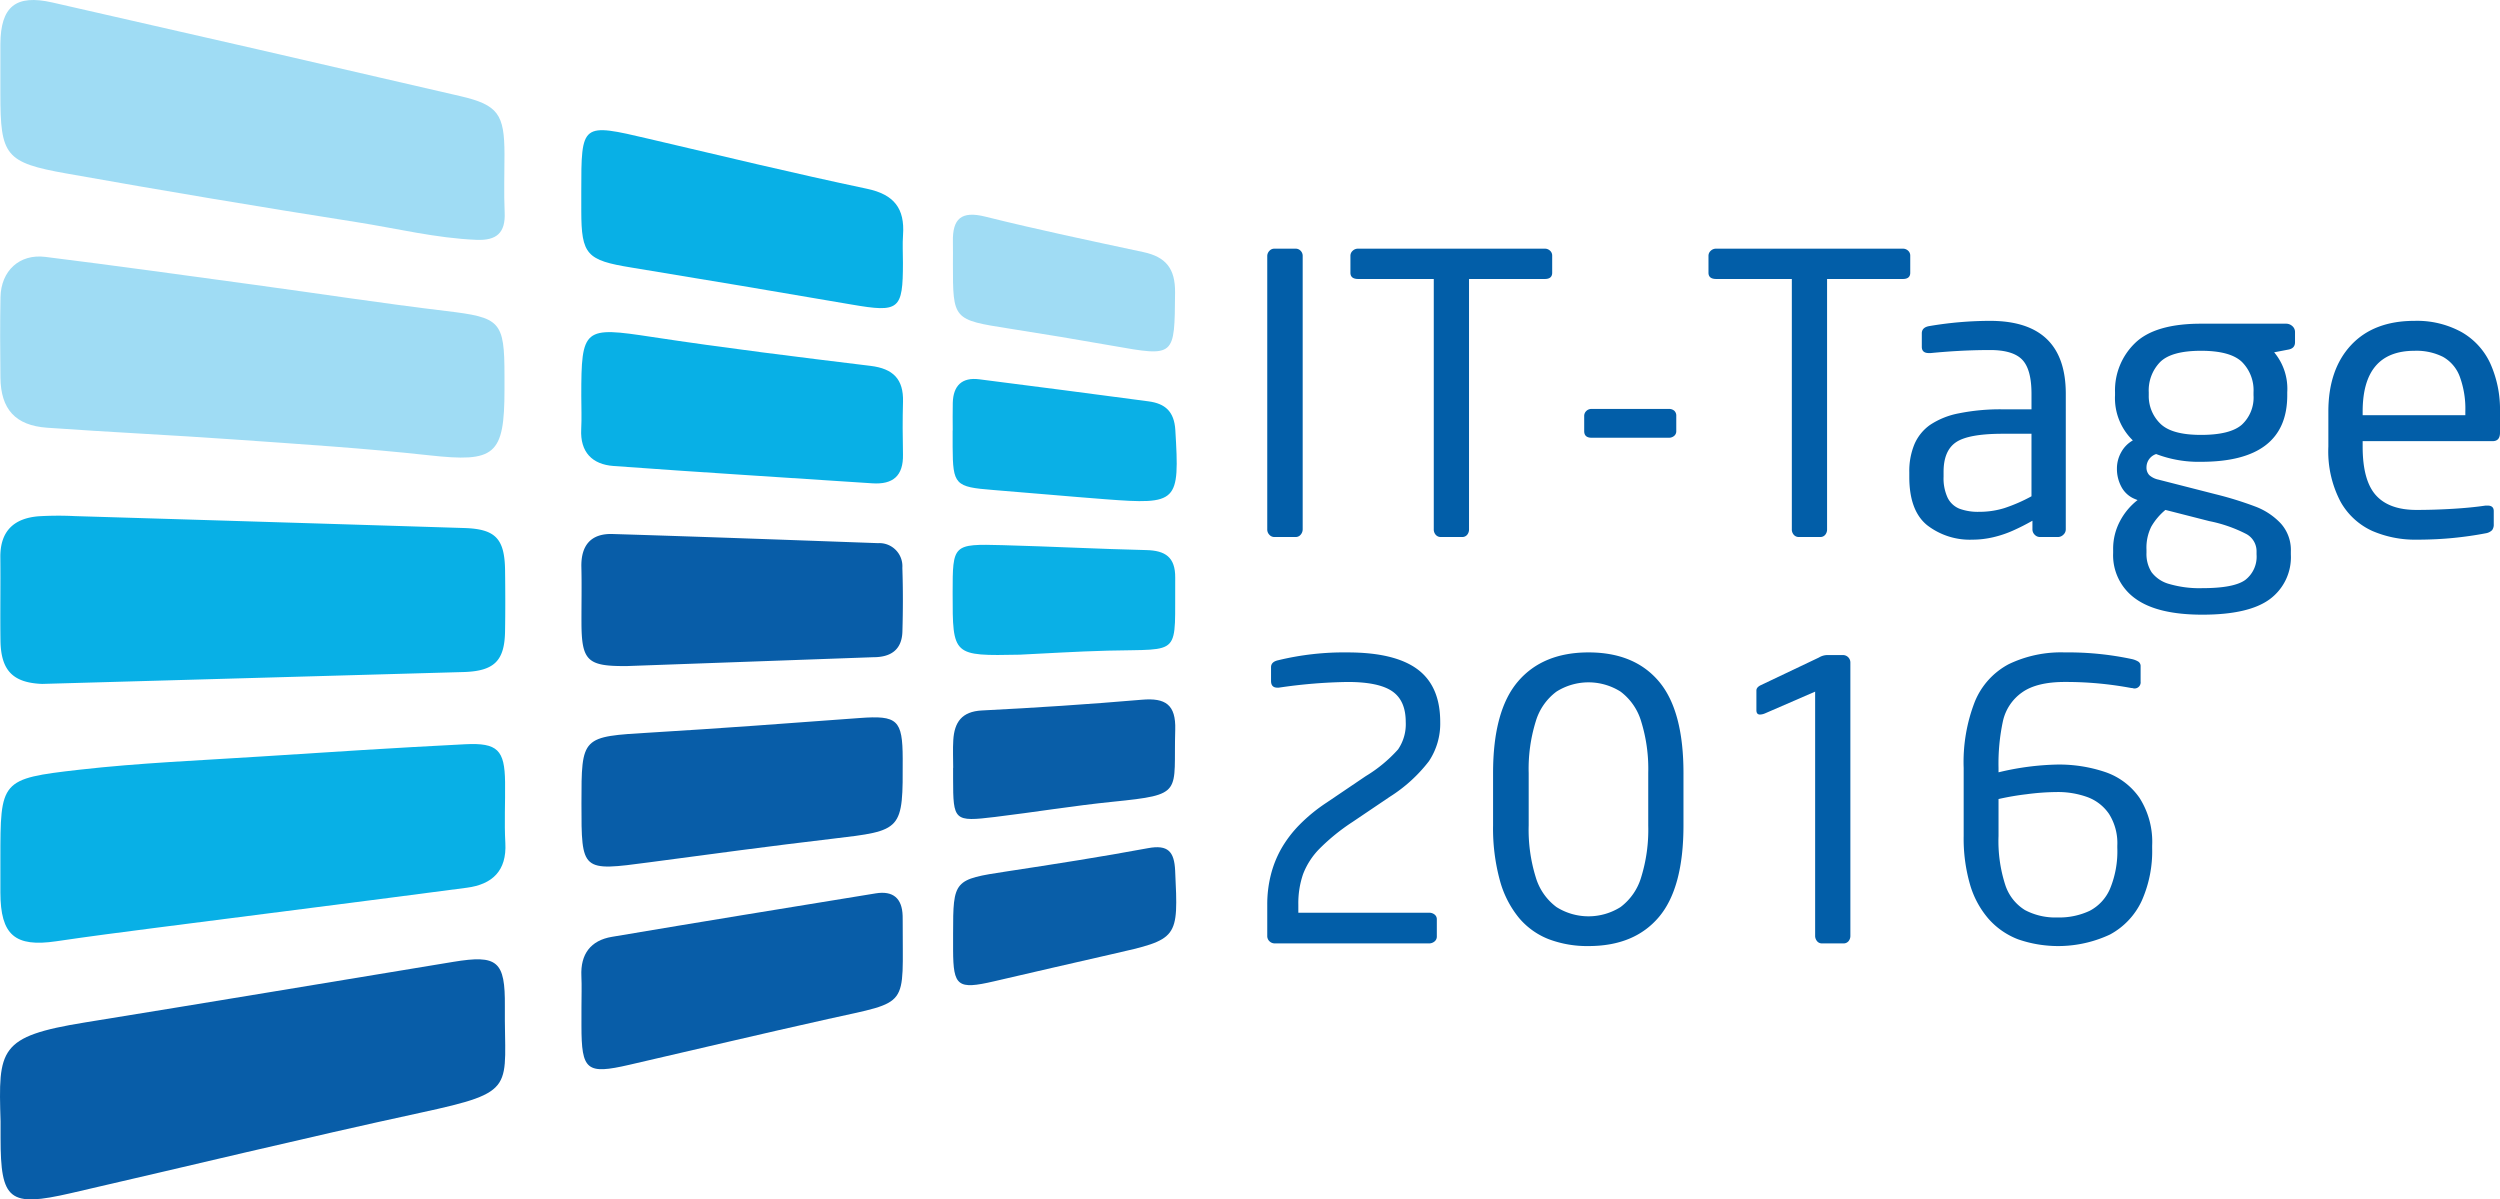 <svg id="Layer_1" data-name="Layer 1" xmlns="http://www.w3.org/2000/svg" viewBox="0 0 386.606 185.479"><defs><style>.cls-1{fill:#08b0e6;}.cls-2{fill:#9fdcf4;}.cls-3{fill:#085da8;}.cls-4{fill:#0ab0e6;}.cls-5{fill:#a0dcf4;}.cls-6{fill:#095ea8;}.cls-7{fill:#025ea8;}</style></defs><title>material</title><path class="cls-1" d="M.061,132.882c0-12.208-.028-12.455,12.185-13.847,9.332-1.063,18.744-1.439,28.126-2.049,10.521-.684,21.043-1.363,31.572-1.894,5.015-.253,6.098.905,6.162,5.835.041,3.144-.134,6.298.041,9.433.24,4.318-2.036,6.402-5.933,6.917-16.085,2.124-32.184,4.145-48.276,6.221-5.081.655-10.162,1.311-15.23,2.061-6.399.946-8.63-.957-8.647-7.531C.057,136.313.061,134.598.061,132.882Z"/><path class="cls-1" d="M6.515,105.763C1.95,105.588.137,103.638.074,99.055.016,94.769.098,90.482.053,86.196.01,82.142,2.137,80.14,5.99,79.837a51.468,51.468,0,0,1,5.557-.026q30.124.904,60.247,1.844c4.836.152,6.251,1.638,6.312,6.563.039,3.143.049,6.287-.004,9.43-.075,4.487-1.632,6.085-6.209,6.271"/><path class="cls-2" d="M78.016,60.212c0,10.246-1.473,11.318-11.653,10.198-10.015-1.102-20.085-1.736-30.14-2.447-9.64-.682-19.297-1.132-28.937-1.818C2.358,65.793.121,63.271.067,58.38c-.045-4.146-.073-8.294.01-12.439C.16,41.888,3.001,39.228,7.011,39.727c10.839,1.349,21.658,2.859,32.481,4.334,9.837,1.34,19.653,2.855,29.508,4.036,8.375,1.004,9.014,1.524,9.015,9.97Q78.016,59.14,78.016,60.212Z"/><path class="cls-2" d="M.058,11.975c0-1.715-.009-3.43.002-5.144C.095,1.028,2.399-.911,8.1.384Q39.664,7.55,71.195,14.868c5.848,1.36,6.81,2.805,6.82,8.974.005,3.001-.11,6.007.028,9.001.146,3.17-1.252,4.373-4.338,4.248-6.273-.254-12.355-1.766-18.513-2.733q-22.476-3.532-44.88-7.524C.791,25.143.058,24.064.058,14.547Q.058,13.261.058,11.975Z"/><path class="cls-3" d="M.088,173.414c-.345-11.192-.318-13.135,13.044-15.3,18.99-3.075,37.967-6.238,56.949-9.368,6.852-1.13,8.058-.148,7.992,6.873-.12,12.812,2.179,13.155-13.019,16.45-18.098,3.924-36.096,8.306-54.145,12.456C1.405,186.71.088,185.644.088,175.987Q.088,174.701.088,173.414Z"/><path class="cls-1" d="M89.89,29.655c0-10.669-.007-10.637,10.482-8.178,11.225,2.632,22.437,5.337,33.716,7.718,4.189.884,5.845,3.054,5.559,7.137-.1,1.423-.015,2.858-.016,4.288-.002,7.322-.568,7.742-7.927,6.477q-17.041-2.93-34.104-5.73c-6.866-1.119-7.696-1.972-7.709-8.71C89.888,31.656,89.89,30.655,89.89,29.655Z"/><path class="cls-1" d="M89.892,61.225c-.003-10.567.38-10.724,10.926-9.118,11.239,1.711,22.529,3.096,33.815,4.473,3.48.425,5.111,2.05,5.011,5.556-.077,2.71-.062,5.425-.005,8.137.07,3.298-1.528,4.683-4.747,4.468-13.342-.893-26.691-1.702-40.027-2.681-3.272-.24-5.17-2.137-4.985-5.695C89.968,64.656,89.895,62.939,89.892,61.225Z"/><path class="cls-3" d="M96.984,103c-6.139.056-7.046-.765-7.064-6.729-.009-2.859.055-5.718-.014-8.575-.081-3.354,1.472-5.218,4.823-5.116,13.684.417,27.366.923,41.048,1.413a3.569,3.569,0,0,1,3.765,3.809c.111,3.283.104,6.575.009,9.86-.082,2.844-1.815,3.978-4.514,3.971"/><path class="cls-3" d="M89.918,124.259c0-10.42.005-10.334,10.675-10.972,10.791-.645,21.572-1.454,32.353-2.251,5.833-.431,6.632.269,6.651,6.283.036,11.173.028,11.101-10.874,12.387-9.459,1.116-18.9,2.386-28.341,3.647C89.914,134.75,89.918,134.778,89.918,124.259Z"/><path class="cls-3" d="M89.919,155.645c.001-1.569.061-3.14-.012-4.705-.158-3.397,1.436-5.51,4.712-6.064,13.595-2.296,27.204-4.504,40.812-6.724,2.662-.434,4.072.745,4.156,3.466.009.285.01.57.009.856-.047,13.537,1.296,12.245-11.55,15.109-10.264,2.288-20.496,4.721-30.744,7.084-6.595,1.52-7.38.876-7.385-6.026Q89.917,157.142,89.919,155.645Z"/><path class="cls-4" d="M157.696,101.241c-10.38.205-10.38.205-10.377-9.511.002-7.575.004-7.63,7.73-7.425,7.406.197,14.807.588,22.213.761,2.947.069,4.508,1.097,4.476,4.284-.121,12.335,1.245,10.967-10.443,11.268C166.455,100.743,161.619,101.057,157.696,101.241Z"/><path class="cls-4" d="M147.333,66.569c0-1.426-.033-2.853.007-4.278.073-2.647,1.412-3.976,4.089-3.636q13.097,1.666,26.183,3.411c2.567.34,3.971,1.563,4.144,4.445.673,11.207.417,11.548-10.81,10.694-5.806-.442-11.606-.978-17.411-1.436-5.845-.461-6.184-.8-6.216-6.633-.005-.856-.001-1.711-.001-2.567Z"/><path class="cls-5" d="M147.362,40.812c.001-1.141.02-2.282-.003-3.422-.073-3.562,1.278-4.82,5.009-3.889,8.104,2.023,16.288,3.733,24.457,5.486,3.451.74,4.925,2.527,4.891,6.247-.091,9.981.06,9.958-9.669,8.238q-7.942-1.404-15.912-2.647C147.364,49.445,147.361,49.468,147.362,40.812Z"/><path class="cls-6" d="M147.403,118.736c0-1.428-.072-2.86.015-4.283.169-2.764,1.306-4.428,4.442-4.586,8.25-.415,16.497-.953,24.727-1.66,3.638-.313,5.27.746,5.154,4.644-.295,9.841,1.457,10.007-9.654,11.134-6.088.617-12.136,1.618-18.214,2.351-6.344.765-6.474.602-6.484-5.886q-.001-.857,0-1.714Z"/><path class="cls-6" d="M147.389,144.38c.001-8.311.111-8.377,8.283-9.621,7.298-1.111,14.597-2.245,21.853-3.594,3.111-.578,4.063.524,4.203,3.477.501,10.585.558,10.571-9.777,12.912-6.09,1.38-12.172,2.797-18.256,4.205-5.597,1.295-6.279.778-6.306-4.815C147.385,146.089,147.389,145.235,147.389,144.38Z"/><path class="cls-7" d="M222.719,111.643a10.483,10.483,0,0,1-1.743,6.064,23.298,23.298,0,0,1-6.05,5.508l-5.771,3.897a31.368,31.368,0,0,0-5.083,4.116,11.354,11.354,0,0,0-2.563,3.955,13.87,13.87,0,0,0-.732,4.702v1.26h20.215a1.327,1.327,0,0,1,.85.278.906.906,0,0,1,.352.747v2.637a.957.957,0,0,1-.366.791,1.302,1.302,0,0,1-.835.293H197.172a1.169,1.169,0,0,1-.864-.337,1.098,1.098,0,0,1-.337-.806v-4.863a18.639,18.639,0,0,1,.542-4.541,16.396,16.396,0,0,1,1.611-4.072,18.128,18.128,0,0,1,2.812-3.706,25.536,25.536,0,0,1,4.204-3.442l6.064-4.102a21.885,21.885,0,0,0,4.995-4.131,6.917,6.917,0,0,0,1.187-4.248q0-3.311-2.095-4.746t-6.899-1.435a79.579,79.579,0,0,0-10.635.879h-.234q-.967,0-.967-1.055v-2.109q0-.85,1.143-1.084a42.995,42.995,0,0,1,10.693-1.201q7.295,0,10.81,2.607T222.719,111.643Z"/><path class="cls-7" d="M260.336,127.639q0,9.668-3.794,14.165t-10.884,4.497a16.816,16.816,0,0,1-6.138-1.055,11.434,11.434,0,0,1-4.629-3.311,15.587,15.587,0,0,1-2.959-5.83,30.497,30.497,0,0,1-1.04-8.467v-8.086q0-9.639,3.838-14.15t10.928-4.512q7.09,0,10.884,4.497t3.794,14.165Zm-5.449,0v-8.086a24.698,24.698,0,0,0-1.099-8.013,8.907,8.907,0,0,0-3.179-4.585,9.281,9.281,0,0,0-9.917,0,8.869,8.869,0,0,0-3.193,4.585,24.698,24.698,0,0,0-1.099,8.013v8.086a24.796,24.796,0,0,0,1.099,8.042,8.861,8.861,0,0,0,3.193,4.585,9.281,9.281,0,0,0,9.917,0,8.899,8.899,0,0,0,3.179-4.585A24.796,24.796,0,0,0,254.887,127.639Z"/><path class="cls-7" d="M286.147,144.69a1.27,1.27,0,0,1-.293.864.995.995,0,0,1-.791.337h-3.311a.944.944,0,0,1-.762-.352,1.282,1.282,0,0,1-.293-.85V106.955l-7.764,3.369a2.106,2.106,0,0,1-.762.176c-.371,0-.557-.224-.557-.674v-3.047q0-.467.615-.791l9.053-4.307a2.592,2.592,0,0,1,1.26-.381h2.461a1.15,1.15,0,0,1,1.143,1.143Z"/><path class="cls-7" d="M332.816,131.125a18.873,18.873,0,0,1-1.625,8.203,11.33,11.33,0,0,1-4.893,5.186,18.905,18.905,0,0,1-14.209.747,11.664,11.664,0,0,1-4.57-3.164,14.107,14.107,0,0,1-2.871-5.317,25.61,25.61,0,0,1-.981-7.5V118.762A25.718,25.718,0,0,1,305.41,108.464a11.462,11.462,0,0,1,5.229-5.757,18.631,18.631,0,0,1,8.672-1.816,47.171,47.171,0,0,1,10.341,1.025,3.273,3.273,0,0,1,1.041.41.831.831,0,0,1,.336.732v2.344a.945.945,0,0,1-1.084,1.055c-.059-.019-.111-.033-.16-.044a1.016,1.016,0,0,0-.191-.015,54.858,54.858,0,0,0-10.283-.938q-4.336,0-6.606,1.611a7.386,7.386,0,0,0-2.959,4.409,31.403,31.403,0,0,0-.689,7.28v.674a42.021,42.021,0,0,1,9.053-1.201,22.287,22.287,0,0,1,7.485,1.172,10.597,10.597,0,0,1,5.258,3.97,12.633,12.633,0,0,1,1.963,7.397Zm-5.39,0v-.352a8.458,8.458,0,0,0-1.274-4.893,6.933,6.933,0,0,0-3.369-2.622,13.388,13.388,0,0,0-4.673-.776,37.968,37.968,0,0,0-4.702.337,41.281,41.281,0,0,0-4.351.747v5.713a22.041,22.041,0,0,0,1.04,7.559,7.16,7.16,0,0,0,3.047,3.897,10.037,10.037,0,0,0,5.024,1.143,11.034,11.034,0,0,0,4.98-1.025,6.895,6.895,0,0,0,3.164-3.442A15.125,15.125,0,0,0,327.426,131.125Z"/><path class="cls-7" d="M201.45,81.844a1.262,1.262,0,0,1-.308.835.969.969,0,0,1-.776.366h-3.311a1.034,1.034,0,0,1-.747-.337,1.169,1.169,0,0,1-.337-.864V39.598a1.139,1.139,0,0,1,.322-.791,1.001,1.001,0,0,1,.762-.352h3.311a1.042,1.042,0,0,1,.762.322,1.113,1.113,0,0,1,.322.82Z"/><path class="cls-7" d="M240.034,42.176q0,.967-1.143.967H227.172V81.844a1.27,1.27,0,0,1-.293.864.963.963,0,0,1-.762.337h-3.311a1.006,1.006,0,0,1-.776-.337,1.23,1.23,0,0,1-.308-.864V43.143H210.034q-1.202,0-1.201-.967V39.539a1.036,1.036,0,0,1,.337-.747,1.173,1.173,0,0,1,.864-.337H238.891a1.155,1.155,0,0,1,.806.308,1.009,1.009,0,0,1,.337.776Z"/><path class="cls-7" d="M259.223,66.668a.92.92,0,0,1-.337.747,1.22,1.22,0,0,1-.806.278H246.127q-1.143,0-1.143-1.025V64.324a1.041,1.041,0,0,1,.322-.762,1.11,1.11,0,0,1,.82-.322H258.08a1.198,1.198,0,0,1,.835.278,1.032,1.032,0,0,1,.308.806Z"/><path class="cls-7" d="M295.405,42.176q0,.967-1.143.967H282.543V81.844a1.27,1.27,0,0,1-.293.864.963.963,0,0,1-.762.337h-3.311a1.006,1.006,0,0,1-.776-.337,1.23,1.23,0,0,1-.308-.864V43.143H265.405q-1.202,0-1.201-.967V39.539a1.036,1.036,0,0,1,.337-.747,1.173,1.173,0,0,1,.864-.337h28.857a1.155,1.155,0,0,1,.806.308,1.009,1.009,0,0,1,.337.776Z"/><path class="cls-7" d="M319.457,81.844a1.115,1.115,0,0,1-.381.85,1.191,1.191,0,0,1-.82.352h-2.783a1.124,1.124,0,0,1-.82-.352,1.156,1.156,0,0,1-.352-.85V80.525q-1.494.851-3.003,1.523a16.759,16.759,0,0,1-3.106,1.04,14.059,14.059,0,0,1-3.149.366,10.777,10.777,0,0,1-7.031-2.241q-2.754-2.241-2.754-7.456v-.732a10.841,10.841,0,0,1,.791-4.321,7.08,7.08,0,0,1,2.432-3.003,12.122,12.122,0,0,1,4.468-1.787,32.34,32.34,0,0,1,6.782-.615h4.424V60.897q0-3.779-1.435-5.273t-4.98-1.494q-4.366,0-9.17.469h-.293q-1.084,0-1.084-.967v-2.08q0-.967,1.26-1.143a56.438,56.438,0,0,1,9.287-.791q11.718,0,11.719,11.279Zm-5.303-5.098v-9.668h-4.424q-5.303,0-7.236,1.304t-1.934,4.585v.732a7.12,7.12,0,0,0,.63,3.281,3.5,3.5,0,0,0,1.816,1.685,8.209,8.209,0,0,0,3.062.483,12.963,12.963,0,0,0,3.882-.571A25.238,25.238,0,0,0,314.155,76.746Z"/><path class="cls-7" d="M354.907,52.928q0,.967-1.084,1.143l-2.139.41a8.796,8.796,0,0,1,2.022,6.182v.469q0,10.283-13.33,10.283a18.369,18.369,0,0,1-6.943-1.201,2.167,2.167,0,0,0-1.494,2.022,1.697,1.697,0,0,0,.425,1.23,3.052,3.052,0,0,0,1.421.703l8.935,2.285a54.515,54.515,0,0,1,6.035,1.875,10.455,10.455,0,0,1,3.955,2.622,6.128,6.128,0,0,1,1.553,4.321V85.74a8.073,8.073,0,0,1-3.252,6.914q-3.252,2.402-10.43,2.402-6.973,0-10.386-2.505a8.232,8.232,0,0,1-3.413-7.046v-.527a9.113,9.113,0,0,1,1.069-4.409,10.017,10.017,0,0,1,2.71-3.237l-.44-.176a4.071,4.071,0,0,1-2.065-1.875,5.817,5.817,0,0,1-.689-2.783V72.44a5.118,5.118,0,0,1,.644-2.476,4.691,4.691,0,0,1,1.816-1.86,9.09,9.09,0,0,1-2.754-6.973v-.469a10.151,10.151,0,0,1,3.091-7.603q3.091-3.003,10.21-3.003H353.53a1.421,1.421,0,0,1,.952.366,1.201,1.201,0,0,1,.425.952ZM348.959,85.74v-.469a3.024,3.024,0,0,0-1.567-2.681,21.823,21.823,0,0,0-5.757-2.007l-6.768-1.728a9.554,9.554,0,0,0-2.183,2.578,7.293,7.293,0,0,0-.747,3.545v.527a5.233,5.233,0,0,0,.791,2.988,5.085,5.085,0,0,0,2.725,1.816,16.646,16.646,0,0,0,5.127.644q4.862,0,6.621-1.26A4.534,4.534,0,0,0,348.959,85.74Zm-.469-24.609v-.469a6.18,6.18,0,0,0-1.802-4.702q-1.802-1.714-6.314-1.714-4.57,0-6.328,1.743a6.287,6.287,0,0,0-1.758,4.673v.469a5.94,5.94,0,0,0,1.758,4.351q1.758,1.774,6.328,1.772,4.511,0,6.314-1.582A5.72,5.72,0,0,0,348.491,61.131Z"/><path class="cls-7" d="M386.606,66.903q0,1.318-1.143,1.318H365.366v.85q0,5.215,2.036,7.5t6.284,2.285q2.783,0,5.669-.176t5.024-.498h.293q.967,0,.967.85v2.022a1.448,1.448,0,0,1-.249.923,1.761,1.761,0,0,1-.952.483q-2.432.469-5.083.732t-5.669.264a16.7,16.7,0,0,1-6.826-1.348,10.674,10.674,0,0,1-4.922-4.541,16.699,16.699,0,0,1-1.875-8.496v-5.42q0-6.504,3.501-10.269t9.829-3.765a14.31,14.31,0,0,1,7.251,1.728,10.771,10.771,0,0,1,4.482,4.907,17.375,17.375,0,0,1,1.48,7.397Zm-5.361-2.695v-.557a14.456,14.456,0,0,0-.864-5.42,5.817,5.817,0,0,0-2.593-3.047,9.16,9.16,0,0,0-4.394-.938q-8.027,0-8.027,9.404v.557Z"/></svg>